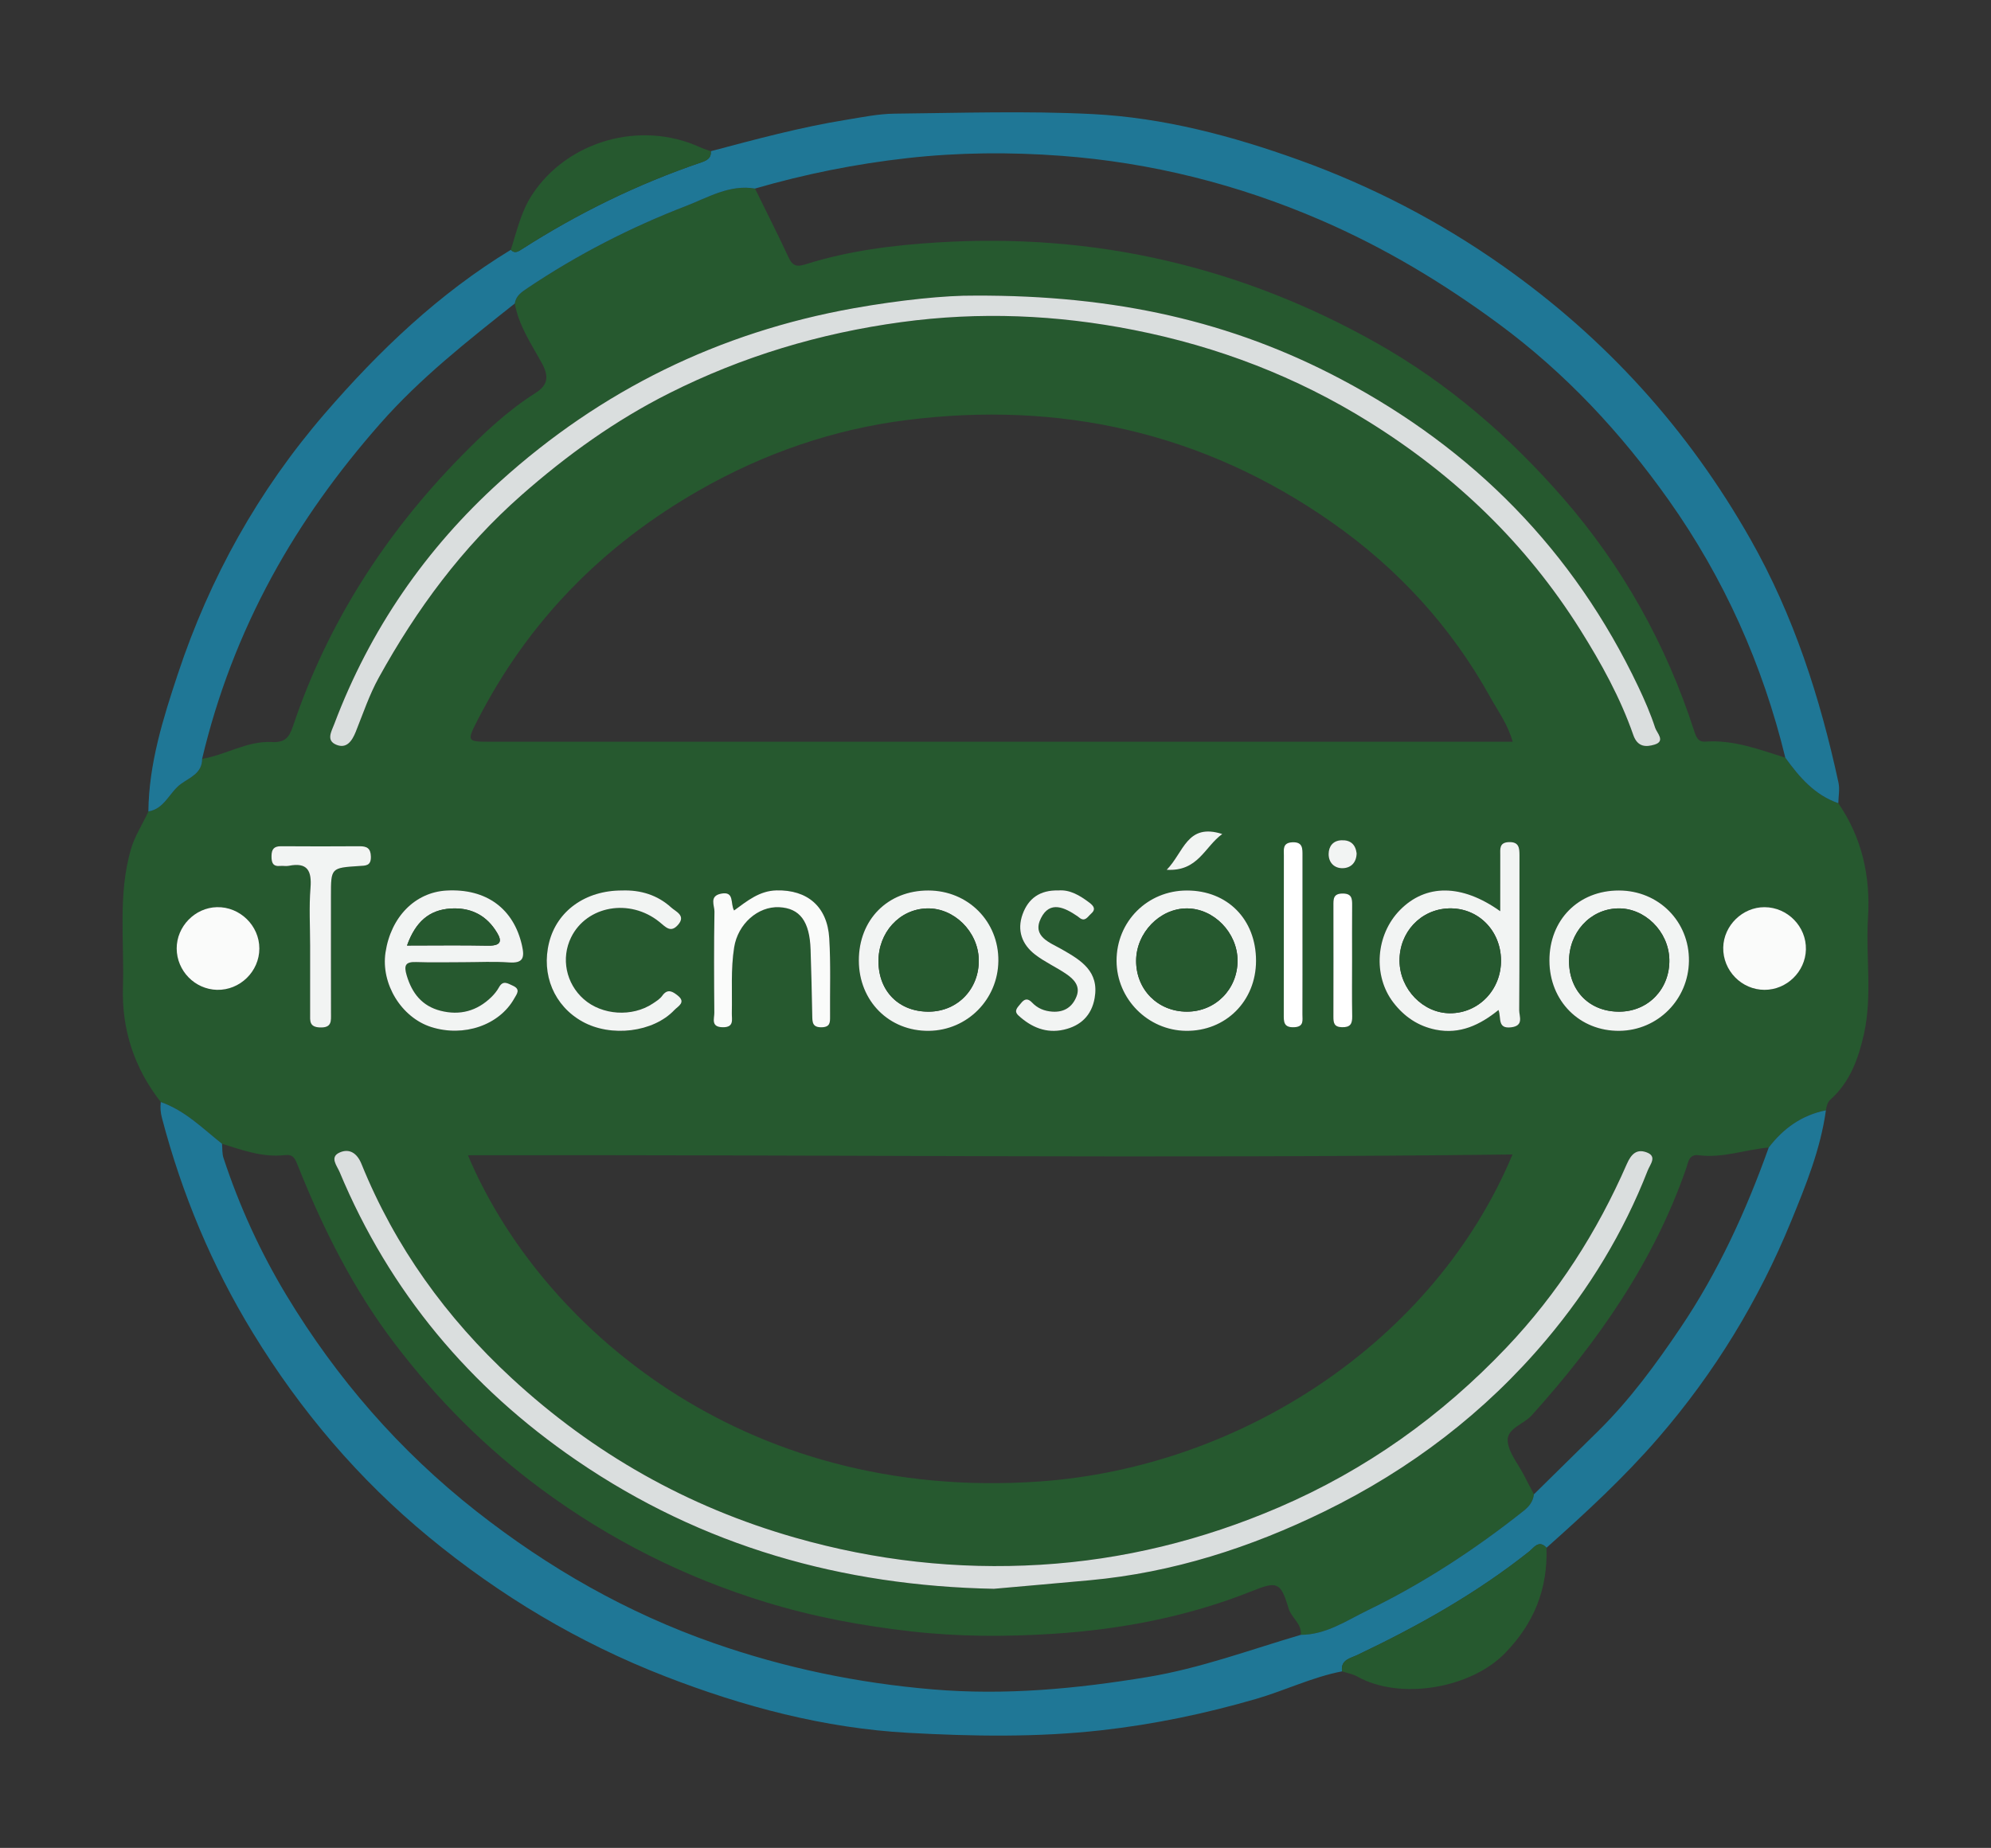<?xml version="1.0" encoding="utf-8"?>
<!-- Generator: Adobe Illustrator 16.0.0, SVG Export Plug-In . SVG Version: 6.00 Build 0)  -->
<!DOCTYPE svg PUBLIC "-//W3C//DTD SVG 1.1//EN" "http://www.w3.org/Graphics/SVG/1.1/DTD/svg11.dtd">
<svg version="1.1" id="Capa_1" xmlns="http://www.w3.org/2000/svg" xmlns:xlink="http://www.w3.org/1999/xlink" x="0px" y="0px"
	 width="481.476px" height="446.978px" viewBox="0 0 481.476 446.978" enable-background="new 0 0 481.476 446.978"
	 xml:space="preserve">
<rect x="0" y="0" width="481.476" height="446.978" fill="#333333" stroke="none"/>
<g>
	<path fill-rule="evenodd" clip-rule="evenodd" fill="#26592F" d="M38.881,266.568c-6.397-8.192-9.477-17.5-9.149-27.874
		c0.351-11.104-1.245-22.307,1.925-33.277c0.956-3.31,2.868-6.074,4.224-9.14c3.955-0.64,5.082-4.645,7.896-6.672
		c2.164-1.559,5.131-2.59,5.102-6.054c5.726-0.937,10.885-4.379,16.849-4.064c2.993,0.158,4.134-0.896,5.08-3.718
		c8.392-25.014,22.354-46.696,40.731-65.435c5.439-5.546,11.211-10.996,17.896-15.239c2.803-1.779,3.531-3.708,1.634-7.186
		c-2.524-4.625-5.633-9.115-6.579-14.503c0.262-1.866,1.691-2.792,3.068-3.717c12.029-8.082,24.877-14.671,38.359-19.872
		c5.291-2.041,10.504-5.252,16.66-4.21c2.701,5.506,5.48,10.977,8.064,16.538c0.938,2.019,1.818,2.536,4.122,1.804
		c10.429-3.314,21.331-4.664,32.112-5.32c18.549-1.128,37.018,0.175,55.289,4.444c17.902,4.184,34.659,10.841,50.638,19.837
		c17.378,9.785,32.237,22.686,45.189,37.548c14.322,16.434,24.888,35.32,31.645,56.166c0.525,1.62,0.96,2.891,2.779,2.762
		c6.811-0.484,13.017,1.914,19.319,3.887c3.387,4.699,7.089,9.032,12.816,11.006c5.751,8.381,7.804,17.701,7.181,27.75
		c-0.581,9.387,1.094,18.856-1.008,28.194c-1.333,5.926-3.359,11.503-8.029,15.7c-0.852,0.766-0.957,1.683-1.145,2.646
		c-5.809,1.155-10.285,4.359-13.828,8.998c-5.658,0.491-11.137,2.629-16.933,1.862c-2.401-0.318-2.534,1.764-3.002,3.114
		c-7.893,22.792-21.409,42.03-37.36,59.793c-1.947,2.169-6.004,3.157-5.832,6.155c0.16,2.813,2.492,5.505,3.887,8.242
		c0.805,1.581,1.643,3.145,2.467,4.717c-0.229,1.73-1.088,2.892-2.525,4.032c-11.736,9.313-24.217,17.485-37.678,24.027
		c-5.137,2.496-10.076,5.923-16.182,5.938c0.309-2.708-2.26-4.063-2.959-6.425c-1.888-6.376-2.781-6.593-8.802-4.182
		c-15.465,6.195-31.724,9.302-48.179,10.353c-11.326,0.723-22.783,0.718-34.235-0.582c-11.976-1.359-23.688-3.539-35.163-7.058
		c-19.601-6.01-37.672-15.077-54.197-27.266c-13.542-9.989-25.227-21.714-35.447-35.115c-10.109-13.252-17.426-27.895-23.555-43.226
		c-0.715-1.786-1.115-2.781-3.191-2.542c-5.309,0.61-10.209-1.221-15.152-2.74C49,272.934,44.727,268.596,38.881,266.568z
		 M113.163,279.443c17.146,40.745,65.956,84,138.267,78.902c48.714-3.434,95.422-33.857,114.339-79.099
		C281.407,280.299,197.336,279.25,113.163,279.443z M365.809,179.42c-1.207-4.26-3.535-7.369-5.384-10.708
		c-9.485-17.137-22.425-31.224-38.404-42.408c-31.011-21.705-65.65-29.417-102.887-24.682c-17.644,2.243-34.435,8.047-50.044,16.973
		c-23.26,13.299-41.266,31.579-53.523,55.444c-2.748,5.351-2.703,5.38,3.176,5.38c80.631,0.002,161.26,0.001,241.891,0.001
		C362.242,179.42,363.85,179.42,365.809,179.42z M235.723,71.505c-6.983-0.078-18.121,1.062-29.266,3.052
		c-32.561,5.814-61.104,19.833-85.525,41.908c-17.982,16.254-31.487,35.848-40.092,58.656c-0.686,1.816-2.035,3.97,0.473,5.019
		c2.498,1.044,3.825-0.903,4.717-3.123c1.768-4.405,3.287-8.964,5.568-13.097c9.142-16.56,20.221-31.583,34.551-44.191
		c10.963-9.646,22.694-18.078,35.693-24.614c17.698-8.9,36.393-14.519,56.125-17.199c18.94-2.573,37.59-1.781,56.221,1.901
		c20.305,4.013,39.326,11.285,56.931,22.268c20.778,12.963,37.99,29.464,51.043,50.273c5.077,8.095,9.673,16.414,12.814,25.434
		c1.051,3.016,3.169,2.904,5.116,2.323c2.766-0.824,0.568-2.857,0.187-4.031c-1.112-3.417-2.56-6.746-4.105-10
		c-15.624-32.899-39.891-57.465-71.995-74.425C297.856,77.754,269.729,71.355,235.723,71.505z M240.35,384.306
		c7.738-0.689,15.479-1.361,23.215-2.071c20.023-1.839,38.868-7.902,56.799-16.686c20.678-10.129,38.757-23.866,53.615-41.53
		c10.324-12.273,18.621-25.865,24.47-40.868c0.596-1.528,2.421-3.482-0.343-4.447c-2.252-0.786-3.596,0.324-4.693,2.836
		c-7.174,16.426-16.697,31.335-29.102,44.398c-15.775,16.612-34.037,29.628-55.066,38.67c-18.412,7.917-37.667,12.685-57.676,13.884
		c-20.107,1.205-39.832-1.005-59.312-6.565c-25.999-7.422-48.78-20.332-68.519-38.567c-15.801-14.598-28.207-31.763-36.323-51.821
		c-1.087-2.686-2.989-3.823-5.337-2.743c-2.415,1.11-0.578,3.198,0.041,4.681c12.1,28.999,31.471,52.096,57.305,69.776
		C169.809,374.048,203.706,383.595,240.35,384.306z M362.795,220.41c-9.316-6.646-18.023-6.617-24.245-0.29
		c-5.878,5.977-6.593,15.89-1.595,22.385c2.629,3.416,5.998,5.711,10.268,6.562c5.815,1.16,10.654-1.12,15.154-4.767
		c0.705,1.926-0.326,4.597,3.053,4.192c3.16-0.378,1.939-2.66,1.951-4.159c0.096-12.476,0.041-24.953,0.068-37.43
		c0.004-1.845-0.139-3.309-2.598-3.208c-2.341,0.095-2.046,1.696-2.051,3.166C362.786,211.186,362.795,215.509,362.795,220.41z
		 M112.127,232.737c3.656,0,7.327-0.205,10.965,0.059c3.494,0.253,3.795-1.201,3.141-4.109c-2-8.896-8.623-13.808-18.231-13.28
		c-7.613,0.418-13.485,6.376-14.778,14.995c-1.139,7.588,3.857,15.73,11.055,18.019c7.877,2.504,16.447-0.442,20.068-6.873
		c0.656-1.166,1.629-2.252-0.355-3.139c-1.23-0.55-2.348-1.366-3.322,0.4c-0.475,0.861-1.124,1.662-1.828,2.353
		c-3.473,3.405-7.645,4.519-12.318,3.323c-4.422-1.131-6.874-4.191-8.16-8.518c-0.72-2.423-0.377-3.357,2.299-3.263
		C104.479,232.838,108.305,232.738,112.127,232.737z M374.691,232.376c0.03,9.786,7.338,17.093,16.967,16.967
		c9.252-0.121,16.646-7.561,16.774-16.878c0.131-9.544-7.312-17.052-16.921-17.067C381.712,215.381,374.661,222.5,374.691,232.376z
		 M207.691,232.381c0.03,9.78,7.341,17.089,16.966,16.962c9.256-0.123,16.665-7.58,16.775-16.887
		c0.115-9.557-7.324-17.049-16.938-17.059C214.663,215.387,207.661,222.465,207.691,232.381z M303.744,232.4
		c0.003-10.005-6.886-17.006-16.729-17.002c-9.538,0.003-17.032,7.509-17.003,17.027c0.027,9.196,7.559,16.796,16.765,16.918
		C296.402,249.471,303.741,242.143,303.744,232.4z M150.403,215.397c-8.799-0.019-15.703,4.909-17.615,12.572
		c-1.945,7.796,1.229,15.339,8.051,19.136c6.916,3.85,17.148,2.606,22.24-2.79c0.869-0.92,2.902-1.852,0.812-3.512
		c-1.211-0.961-2.44-1.766-3.745,0.059c-0.559,0.78-1.471,1.341-2.297,1.89c-4.977,3.306-12.26,2.827-16.677-1.064
		c-4.306-3.792-5.552-9.915-3.05-14.974c3.776-7.635,14.184-9.509,21.363-3.693c1.531,1.24,2.693,2.698,4.462,0.706
		c2.015-2.271-0.527-3.212-1.618-4.208C158.993,216.476,154.91,215.235,150.403,215.397z M177.522,220.232
		c-0.964-1.634,0.178-4.717-3.133-4.07c-2.949,0.576-1.588,2.873-1.613,4.349c-0.143,8.149-0.104,16.302-0.034,24.454
		c0.012,1.417-0.899,3.469,2.029,3.509c2.835,0.039,2.171-1.875,2.205-3.398c0.117-5.312-0.278-10.641,0.563-15.929
		c0.896-5.638,5.727-9.954,10.889-9.708c5.002,0.238,7.381,3.429,7.594,10.267c0.165,5.313,0.316,10.627,0.403,15.941
		c0.026,1.635,0.036,2.896,2.311,2.834c2.015-0.055,2.007-1.182,1.995-2.59c-0.055-6.321,0.186-12.658-0.197-18.958
		c-0.467-7.691-5.325-11.73-12.742-11.561C183.68,215.466,180.758,217.865,177.522,220.232z M74.999,228.759
		c0,5.48,0.003,10.96-0.002,16.44c0,1.671-0.268,3.229,2.377,3.327c2.932,0.108,2.672-1.585,2.668-3.471
		c-0.023-9.465-0.012-18.931-0.011-28.396c0-6.711-0.002-6.745,6.813-7.184c1.583-0.102,2.902,0.006,2.846-2.282
		c-0.05-2.06-1.012-2.511-2.78-2.5c-6.31,0.041-12.62,0.047-18.931-0.001c-1.718-0.014-2.306,0.706-2.32,2.372
		c-0.016,1.581,0.295,2.582,2.146,2.394c0.657-0.066,1.35,0.104,1.987-0.025c4.559-0.915,5.633,1.164,5.292,5.384
		C74.711,219.437,74.999,224.109,74.999,228.759z M62.719,229.428c0.001-5.537-4.703-10.124-10.256-10.001
		c-5.326,0.118-9.759,4.674-9.736,10.008c0.021,5.394,4.381,9.862,9.748,9.992C58.027,239.561,62.719,234.981,62.719,229.428z
		 M426.709,219.431c-5.323-0.017-9.881,4.437-9.987,9.757c-0.11,5.581,4.446,10.245,10.006,10.239
		c5.362-0.006,9.86-4.396,9.991-9.753C436.855,224.129,432.28,219.448,426.709,219.431z M255.951,215.384
		c-4.465-0.118-7.269,1.919-8.655,5.743c-1.416,3.907-0.168,7.301,2.994,9.753c2.34,1.815,5.125,3.045,7.58,4.729
		c1.818,1.246,3.442,2.905,2.467,5.396c-1.002,2.559-2.964,3.893-5.85,3.699c-1.914-0.128-3.569-0.793-4.871-2.168
		c-1.071-1.132-1.859-0.974-2.766,0.186c-0.717,0.919-1.821,1.757-0.557,2.92c3.093,2.843,6.714,4.384,10.936,3.434
		c4.051-0.912,6.742-3.388,7.488-7.661c1.131-6.477-3.294-9.132-7.924-11.777c-2.9-1.657-7.291-3.09-5.059-7.553
		c2.162-4.323,5.756-2.552,8.845-0.449c0.138,0.093,0.265,0.201,0.394,0.307c1.408,1.163,2.045-0.196,2.852-0.897
		c1.281-1.114,0.669-1.917-0.426-2.742C261.098,216.569,258.708,215.15,255.951,215.384z M314.971,225.924
		c0-6.315-0.01-12.631,0.005-18.946c0.005-1.743,0.091-3.375-2.492-3.236c-2.372,0.127-2.006,1.771-2.009,3.201
		c-0.02,12.797,0.002,25.594-0.025,38.392c-0.004,1.782-0.063,3.245,2.502,3.136c2.437-0.104,2.003-1.69,2.008-3.101
		C314.984,238.888,314.971,232.406,314.971,225.924z M326.969,231.906c0-4.307-0.025-8.614,0.014-12.92
		c0.015-1.64-0.078-2.863-2.309-2.853c-2.306,0.011-2.217,1.384-2.215,2.939c0.012,8.945,0.018,17.891-0.004,26.836
		c-0.003,1.456,0.123,2.505,2.055,2.556c2.038,0.054,2.52-0.807,2.486-2.644C326.913,241.184,326.969,236.544,326.969,231.906z
		 M282.14,210.39c7.627,0.438,9.126-5.537,13.435-8.653C287.04,198.992,286.29,206.164,282.14,210.39z M328.069,206.404
		c-0.268-2.162-1.503-3.258-3.693-3.159c-2.052,0.093-3.044,1.498-3.076,3.281c-0.037,2.102,1.372,3.532,3.428,3.475
		C326.731,209.946,328.025,208.609,328.069,206.404z"/>
	<path fill-rule="evenodd" clip-rule="evenodd" fill="#1F7796" d="M444.553,194.279c-5.728-1.974-9.43-6.307-12.816-11.005
		c-5.486-22.516-14.783-43.339-28.164-62.253c-11.549-16.325-25.031-30.809-41.223-42.739c-13.447-9.909-27.598-18.4-42.979-25.048
		c-20.1-8.686-41.072-13.928-62.727-15.544c-12.299-0.917-24.791-0.84-37.244,0.558c-12.537,1.407-24.756,3.866-36.822,7.36
		c-6.156-1.042-11.369,2.17-16.66,4.21c-13.482,5.2-26.33,11.79-38.359,19.872c-1.377,0.926-2.807,1.852-3.067,3.719
		c-11.413,9.065-22.84,18.012-32.569,29.081c-10.09,11.479-18.942,23.689-26.215,37.074c-7.556,13.908-13.179,28.576-16.828,43.989
		c0.029,3.464-2.938,4.495-5.102,6.054c-2.814,2.027-3.941,6.032-7.896,6.672c0.121-11.568,3.564-22.505,7.131-33.262
		c7.714-23.27,19.466-44.375,35.564-63.019C91.76,84.73,106.2,70.964,123.522,60.432c0.908,0.917,1.656,0.5,2.598-0.103
		c13.631-8.741,28.076-15.811,43.414-21.035c1.334-0.455,2.514-0.993,2.352-2.718c10.836-2.872,21.66-5.806,32.744-7.597
		c3.871-0.625,7.772-1.444,11.667-1.485c15.98-0.168,31.996-0.706,47.937,0.102c17.151,0.869,33.783,5.296,49.904,11.102
		c17.539,6.316,34.004,14.847,49.303,25.632c24.916,17.564,44.795,39.548,59.847,66.075c10.48,18.47,16.855,38.319,21.306,58.906
		C444.933,190.891,444.583,192.62,444.553,194.279z"/>
	<path fill-rule="evenodd" clip-rule="evenodd" fill="#1F7796" d="M427.725,277.566c3.543-4.639,8.02-7.843,13.828-8.998
		c-1.299,9.408-4.861,18.152-8.406,26.815c-7.83,19.137-18.449,36.584-32.031,52.313c-8.348,9.668-17.649,18.24-27.137,26.688
		c-1.83-2.05-3.117,0.048-4.128,0.853c-12.794,10.177-26.927,18.094-41.631,25.089c-1.673,0.796-4.067,1.134-3.673,3.946
		c-7.223,1.394-13.845,4.658-20.865,6.69c-12.231,3.543-24.615,6.134-37.311,7.561c-15.594,1.752-31.252,1.475-46.758,0.62
		c-20.218-1.115-39.82-6.298-58.778-13.667c-20.87-8.113-39.854-19.46-57.071-33.64c-17.004-14.002-31.111-30.611-42.622-49.45
		c-9.925-16.243-17.142-33.57-21.974-51.947c-0.354-1.345-0.441-2.563-0.287-3.872c5.846,2.029,10.118,6.367,14.807,10.094
		c0.107,1.143,0.003,2.357,0.354,3.421c3.828,11.644,8.919,22.78,15.227,33.228c12.15,20.125,27.334,37.628,45.929,52.245
		c17.478,13.739,36.447,24.562,57.401,31.888c17.156,5.999,34.734,9.659,52.942,11.196c17.578,1.484,34.698-0.134,51.959-2.988
		c12.775-2.112,24.774-6.59,37.067-10.207c6.105-0.015,11.045-3.441,16.182-5.938c13.461-6.542,25.941-14.714,37.678-24.027
		c1.438-1.14,2.296-2.301,2.523-4.033c5.199-5.119,10.407-10.229,15.598-15.356c7.603-7.509,13.877-16.08,19.828-24.901
		C415.516,307.641,422.245,292.908,427.725,277.566z"/>
	<path fill-rule="evenodd" clip-rule="evenodd" fill="#26592F" d="M324.547,404.271c-0.395-2.812,2-3.15,3.673-3.946
		c14.704-6.995,28.837-14.912,41.631-25.089c1.011-0.804,2.298-2.903,4.128-0.853c0.324,9.958-2.984,18.271-10.063,25.525
		c-8.333,8.541-25.383,11.4-35.706,5.613C327.104,404.902,325.774,404.679,324.547,404.271z"/>
	<path fill-rule="evenodd" clip-rule="evenodd" fill="#26592F" d="M171.885,36.576c0.162,1.726-1.018,2.264-2.352,2.718
		c-15.338,5.224-29.783,12.293-43.414,21.035c-0.941,0.603-1.689,1.019-2.598,0.103c1.482-4.529,2.438-9.174,5.156-13.327
		c8.471-12.938,26.041-18.089,40.505-11.535C170.057,35.965,170.983,36.243,171.885,36.576z"/>
	<path fill-rule="evenodd" clip-rule="evenodd" fill="#DADEDE" d="M235.723,71.505c34.006-0.149,62.133,6.249,88.455,20.154
		c32.104,16.96,56.371,41.526,71.995,74.425c1.546,3.254,2.993,6.583,4.105,10c0.382,1.174,2.579,3.207-0.187,4.031
		c-1.947,0.581-4.065,0.693-5.116-2.323c-3.142-9.02-7.737-17.339-12.814-25.434c-13.053-20.81-30.265-37.31-51.043-50.273
		c-17.604-10.983-36.626-18.255-56.931-22.268c-18.631-3.682-37.28-4.474-56.221-1.901c-19.732,2.681-38.427,8.299-56.125,17.199
		c-12.999,6.536-24.73,14.967-35.693,24.614c-14.33,12.608-25.409,27.631-34.551,44.191c-2.281,4.132-3.801,8.692-5.568,13.097
		c-0.892,2.22-2.219,4.167-4.717,3.123c-2.508-1.048-1.158-3.202-0.473-5.019c8.604-22.809,22.109-42.402,40.092-58.656
		c24.421-22.075,52.965-36.093,85.525-41.908C217.602,72.567,228.74,71.427,235.723,71.505z"/>
	<path fill-rule="evenodd" clip-rule="evenodd" fill="#DADEDE" d="M240.35,384.306c-36.645-0.711-70.541-10.258-100.926-31.053
		c-25.834-17.68-45.205-40.777-57.305-69.776c-0.619-1.483-2.456-3.571-0.041-4.681c2.348-1.08,4.25,0.058,5.337,2.743
		c8.116,20.058,20.522,37.223,36.323,51.821c19.738,18.235,42.52,31.145,68.519,38.567c19.479,5.561,39.204,7.771,59.312,6.565
		c20.009-1.2,39.264-5.967,57.676-13.884c21.029-9.042,39.291-22.058,55.066-38.67c12.404-13.063,21.928-27.972,29.102-44.398
		c1.098-2.512,2.441-3.622,4.693-2.836c2.764,0.964,0.938,2.918,0.343,4.447c-5.849,15.002-14.146,28.595-24.47,40.868
		c-14.858,17.665-32.938,31.401-53.615,41.53c-17.931,8.783-36.775,14.846-56.799,16.686
		C255.829,382.945,248.088,383.617,240.35,384.306z"/>
	<path fill-rule="evenodd" clip-rule="evenodd" fill="#F2F4F3" d="M362.795,220.41c0-4.901-0.01-9.225,0.006-13.548
		c0.005-1.469-0.29-3.07,2.051-3.166c2.459-0.101,2.602,1.363,2.598,3.208c-0.027,12.477,0.027,24.954-0.068,37.43
		c-0.012,1.5,1.209,3.781-1.951,4.159c-3.379,0.404-2.348-2.266-3.053-4.192c-4.5,3.646-9.339,5.926-15.154,4.767
		c-4.27-0.851-7.639-3.146-10.268-6.562c-4.998-6.495-4.283-16.408,1.595-22.385C344.772,213.793,353.479,213.764,362.795,220.41z
		 M362.984,232.227c-0.086-7.239-5.629-12.724-12.631-12.5c-6.798,0.218-11.99,5.771-11.911,12.738
		c0.077,6.803,5.676,12.602,12.186,12.622C357.579,245.108,363.069,239.393,362.984,232.227z"/>
	<path fill-rule="evenodd" clip-rule="evenodd" fill="#F2F4F3" d="M112.127,232.738c-3.822,0-7.648,0.101-11.467-0.034
		c-2.676-0.094-3.019,0.84-2.299,3.263c1.286,4.326,3.738,7.387,8.16,8.518c4.674,1.196,8.846,0.082,12.318-3.323
		c0.704-0.691,1.354-1.492,1.828-2.353c0.975-1.766,2.092-0.95,3.322-0.4c1.984,0.887,1.012,1.973,0.355,3.139
		c-3.621,6.431-12.191,9.377-20.068,6.873c-7.197-2.289-12.193-10.431-11.055-18.019c1.293-8.619,7.165-14.577,14.778-14.995
		c9.608-0.528,16.231,4.383,18.231,13.28c0.654,2.908,0.354,4.363-3.141,4.109C119.455,232.532,115.784,232.737,112.127,232.738z
		 M98.431,228.704c6.917,0,13.226-0.097,19.53,0.035c3.965,0.083,3.189-1.757,1.762-3.872c-2.553-3.784-6.291-5.384-10.727-5.108
		C103.82,220.082,100.489,222.947,98.431,228.704z"/>
	<path fill-rule="evenodd" clip-rule="evenodd" fill="#F2F4F3" d="M374.691,232.376c-0.03-9.876,7.021-16.995,16.82-16.979
		c9.609,0.016,17.052,7.523,16.921,17.067c-0.129,9.317-7.522,16.757-16.774,16.878C382.029,249.47,374.721,242.162,374.691,232.376
		z M379.438,232.656c0.08,7.223,5.141,12.165,12.338,12.047c6.925-0.113,12.095-5.599,11.914-12.644
		c-0.175-6.798-5.992-12.525-12.52-12.329C384.491,219.933,379.36,225.585,379.438,232.656z"/>
	<path fill-rule="evenodd" clip-rule="evenodd" fill="#F2F4F3" d="M207.691,232.381c-0.03-9.917,6.972-16.995,16.803-16.984
		c9.614,0.01,17.054,7.502,16.938,17.059c-0.11,9.307-7.52,16.764-16.775,16.887C215.032,249.471,207.721,242.161,207.691,232.381z
		 M212.438,232.646c0.079,7.261,5.09,12.166,12.316,12.057c6.926-0.104,12.117-5.604,11.936-12.646
		c-0.175-6.757-6.02-12.505-12.533-12.326C217.499,219.915,212.36,225.578,212.438,232.646z"/>
	<path fill-rule="evenodd" clip-rule="evenodd" fill="#F2F4F3" d="M303.744,232.4c-0.003,9.743-7.342,17.071-16.967,16.943
		c-9.206-0.122-16.737-7.722-16.765-16.918c-0.029-9.519,7.465-17.024,17.003-17.027C296.858,215.394,303.747,222.395,303.744,232.4
		z M287.032,244.702c6.887,0.004,12.266-5.43,12.24-12.367c-0.023-6.739-5.746-12.611-12.281-12.604
		c-6.521,0.008-12.217,5.887-12.245,12.64C274.715,239.383,280.01,244.697,287.032,244.702z"/>
	<path fill-rule="evenodd" clip-rule="evenodd" fill="#F2F4F3" d="M150.405,215.393c4.505-0.158,8.588,1.083,11.924,4.126
		c1.091,0.996,3.633,1.938,1.618,4.208c-1.769,1.993-2.931,0.535-4.462-0.706c-7.18-5.816-17.587-3.942-21.363,3.693
		c-2.502,5.059-1.256,11.182,3.05,14.974c4.417,3.891,11.7,4.37,16.677,1.064c0.826-0.548,1.738-1.109,2.297-1.89
		c1.305-1.824,2.534-1.02,3.745-0.059c2.091,1.66,0.058,2.592-0.812,3.512c-5.092,5.396-15.324,6.64-22.24,2.79
		c-6.822-3.797-9.996-11.34-8.051-19.136C134.7,220.306,141.604,215.378,150.405,215.393z"/>
	<path fill-rule="evenodd" clip-rule="evenodd" fill="#FAFBFA" d="M177.522,220.232c3.236-2.367,6.158-4.766,10.27-4.86
		c7.417-0.169,12.275,3.87,12.742,11.561c0.383,6.3,0.143,12.637,0.197,18.958c0.012,1.409,0.02,2.536-1.995,2.59
		c-2.274,0.062-2.284-1.199-2.311-2.834c-0.087-5.314-0.238-10.628-0.403-15.941c-0.213-6.837-2.592-10.028-7.594-10.267
		c-5.162-0.246-9.992,4.069-10.889,9.708c-0.842,5.288-0.446,10.617-0.563,15.929c-0.034,1.523,0.63,3.438-2.205,3.398
		c-2.929-0.04-2.018-2.092-2.029-3.509c-0.069-8.151-0.108-16.305,0.034-24.454c0.025-1.477-1.336-3.773,1.613-4.349
		C177.7,215.515,176.558,218.598,177.522,220.232z"/>
	<path fill-rule="evenodd" clip-rule="evenodd" fill="#F2F4F3" d="M74.999,228.759c0-4.65-0.287-9.323,0.085-13.942
		c0.341-4.221-0.733-6.299-5.292-5.384c-0.638,0.128-1.33-0.042-1.987,0.025c-1.851,0.188-2.161-0.813-2.146-2.394
		c0.015-1.666,0.603-2.385,2.32-2.372c6.311,0.049,12.621,0.042,18.931,0.001c1.769-0.011,2.73,0.439,2.78,2.5
		c0.057,2.289-1.263,2.181-2.846,2.282c-6.815,0.439-6.813,0.473-6.813,7.184c-0.001,9.465-0.013,18.931,0.011,28.396
		c0.004,1.886,0.264,3.579-2.668,3.471c-2.645-0.098-2.377-1.656-2.377-3.327C75.001,239.719,74.999,234.239,74.999,228.759z"/>
	<path fill-rule="evenodd" clip-rule="evenodd" fill="#FAFBFA" d="M62.719,229.428c0,5.554-4.692,10.133-10.244,9.999
		c-5.367-0.13-9.727-4.598-9.748-9.992c-0.022-5.334,4.41-9.89,9.736-10.008C58.016,219.304,62.72,223.891,62.719,229.428z"/>
	<path fill-rule="evenodd" clip-rule="evenodd" fill="#FAFBFA" d="M426.709,219.431c5.57,0.017,10.146,4.699,10.01,10.243
		c-0.131,5.356-4.629,9.747-9.991,9.753c-5.56,0.006-10.116-4.658-10.006-10.239C416.829,223.867,421.386,219.414,426.709,219.431z"
		/>
	<path fill-rule="evenodd" clip-rule="evenodd" fill="#F2F4F3" d="M255.951,215.384c2.757-0.234,5.147,1.185,7.448,2.917
		c1.095,0.825,1.707,1.628,0.426,2.742c-0.807,0.701-1.443,2.061-2.852,0.897c-0.129-0.106-0.256-0.213-0.394-0.307
		c-3.089-2.104-6.683-3.874-8.845,0.449c-2.232,4.463,2.158,5.896,5.059,7.553c4.63,2.645,9.055,5.301,7.924,11.777
		c-0.746,4.272-3.438,6.749-7.488,7.661c-4.222,0.951-7.843-0.59-10.936-3.434c-1.265-1.164-0.16-2.001,0.557-2.92
		c0.906-1.16,1.694-1.318,2.766-0.186c1.302,1.375,2.957,2.041,4.871,2.168c2.886,0.194,4.848-1.14,5.85-3.699
		c0.976-2.49-0.648-4.15-2.467-5.396c-2.455-1.683-5.24-2.913-7.58-4.729c-3.162-2.452-4.41-5.846-2.994-9.753
		C248.682,217.303,251.486,215.266,255.951,215.384z"/>
	<path fill-rule="evenodd" clip-rule="evenodd" fill="#FFFFFF" d="M314.971,225.924c0,6.482,0.013,12.964-0.012,19.445
		c-0.005,1.411,0.429,2.996-2.008,3.101c-2.565,0.109-2.506-1.354-2.502-3.136c0.027-12.797,0.006-25.595,0.025-38.392
		c0.003-1.43-0.363-3.074,2.009-3.201c2.583-0.138,2.497,1.493,2.492,3.236C314.961,213.293,314.971,219.608,314.971,225.924z"/>
	<path fill-rule="evenodd" clip-rule="evenodd" fill="#FFFFFF" d="M326.969,231.906c0,4.639-0.057,9.278,0.027,13.915
		c0.033,1.836-0.448,2.697-2.486,2.644c-1.932-0.051-2.058-1.101-2.055-2.556c0.021-8.945,0.016-17.891,0.004-26.836
		c-0.002-1.555-0.091-2.928,2.215-2.939c2.23-0.011,2.323,1.212,2.309,2.853C326.944,223.292,326.969,227.599,326.969,231.906z"/>
	<path fill-rule="evenodd" clip-rule="evenodd" fill="#F2F4F3" d="M282.14,210.39c4.149-4.226,4.899-11.397,13.435-8.653
		C291.266,204.853,289.767,210.827,282.14,210.39z"/>
	<path fill-rule="evenodd" clip-rule="evenodd" fill="#F2F4F3" d="M328.069,206.404c-0.044,2.205-1.338,3.542-3.342,3.598
		c-2.056,0.057-3.465-1.374-3.428-3.475c0.032-1.784,1.024-3.188,3.076-3.281C326.566,203.146,327.801,204.242,328.069,206.404z"/>
	<path fill-rule="evenodd" clip-rule="evenodd" fill="#26592F" d="M362.984,232.227c0.085,7.167-5.405,12.881-12.356,12.86
		c-6.51-0.02-12.108-5.819-12.186-12.622c-0.079-6.967,5.113-12.52,11.911-12.738C357.355,219.502,362.898,224.988,362.984,232.227z
		"/>
	<path fill-rule="evenodd" clip-rule="evenodd" fill="#26592F" d="M98.431,228.704c2.058-5.757,5.389-8.623,10.565-8.945
		c4.436-0.276,8.174,1.324,10.727,5.108c1.428,2.115,2.203,3.956-1.762,3.872C111.657,228.607,105.348,228.704,98.431,228.704z"/>
	<path fill-rule="evenodd" clip-rule="evenodd" fill="#26592F" d="M379.438,232.656c-0.078-7.07,5.053-12.723,11.732-12.925
		c6.527-0.197,12.345,5.531,12.52,12.329c0.181,7.044-4.989,12.531-11.914,12.644C384.579,244.82,379.518,239.879,379.438,232.656z"
		/>
	<path fill-rule="evenodd" clip-rule="evenodd" fill="#26592F" d="M212.438,232.646c-0.078-7.068,5.061-12.73,11.719-12.915
		c6.514-0.18,12.358,5.568,12.533,12.326c0.182,7.042-5.01,12.541-11.936,12.646C217.528,244.812,212.517,239.906,212.438,232.646z"
		/>
	<path fill-rule="evenodd" clip-rule="evenodd" fill="#26592F" d="M287.032,244.702c-7.021-0.005-12.316-5.318-12.286-12.331
		c0.028-6.753,5.724-12.632,12.245-12.64c6.535-0.007,12.258,5.865,12.281,12.604C299.297,239.272,293.918,244.706,287.032,244.702z
		"/>
</g>
</svg>
